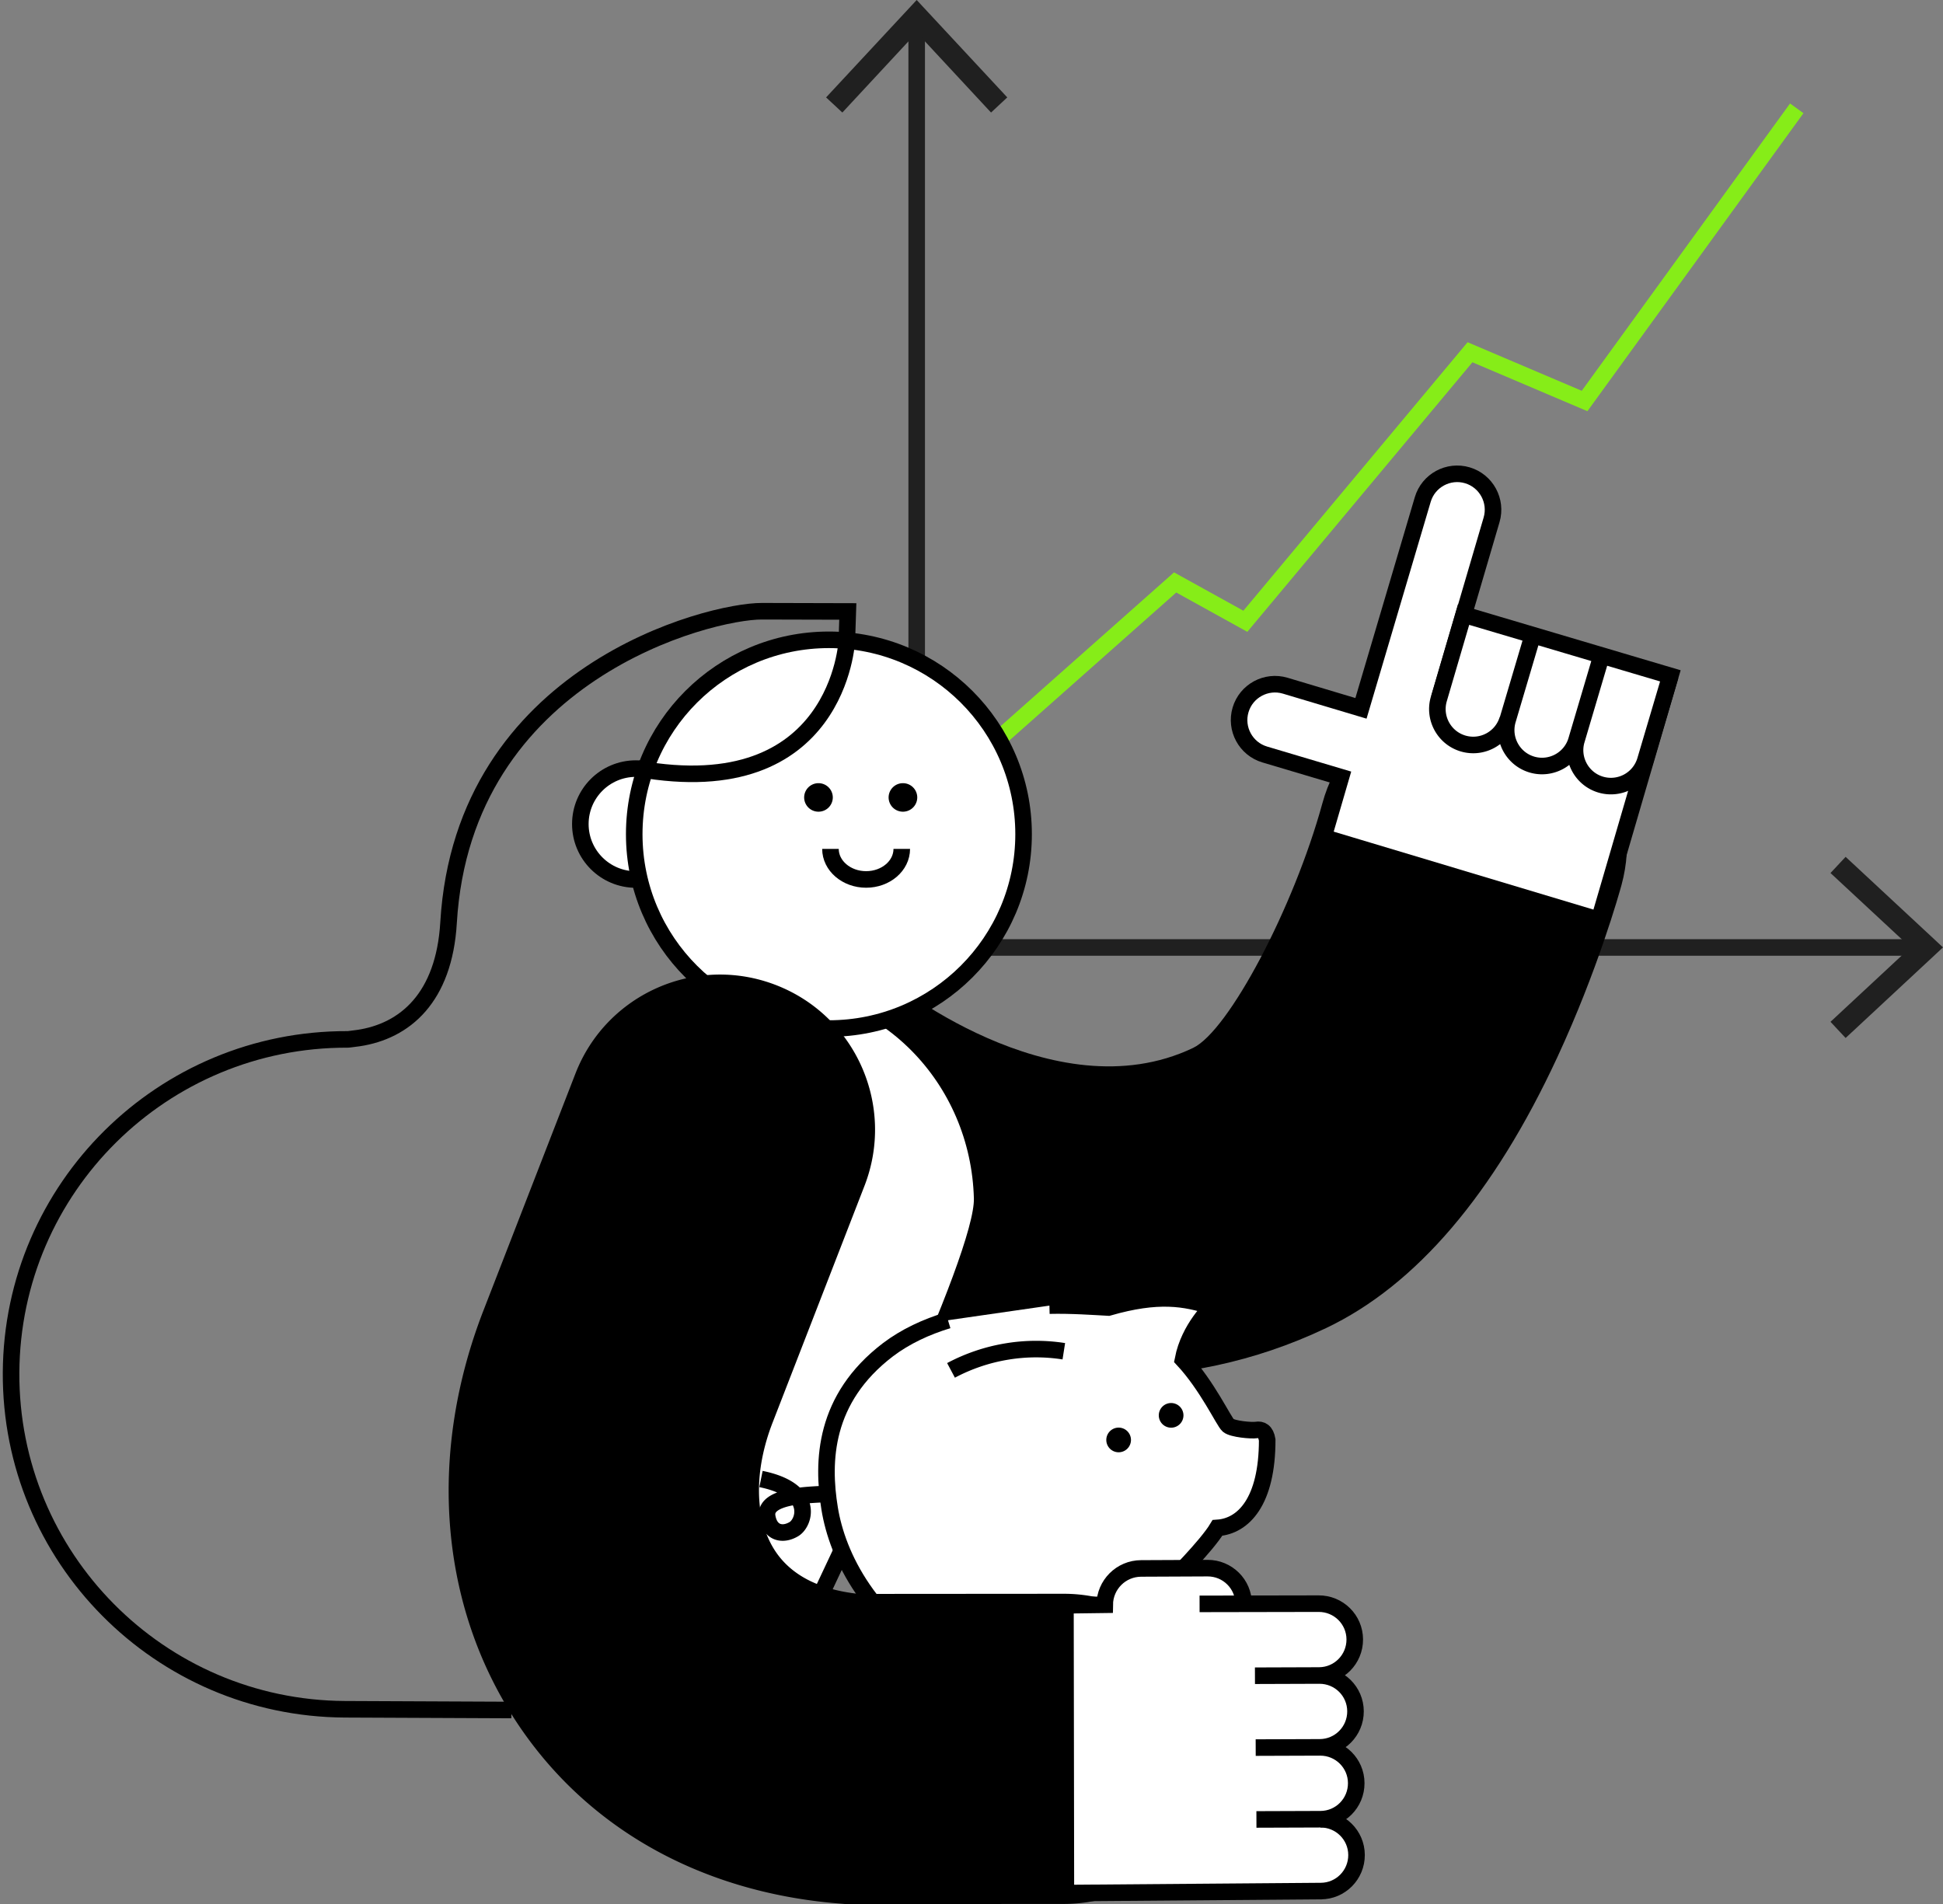 <svg xmlns="http://www.w3.org/2000/svg" width="352" height="345" fill="none" viewBox="0 0 352 345">
    <rect x="0" y="0" width="352" height="345" fill="#808080" stroke="none"/>
    <path stroke="#86ED18" stroke-miterlimit="10" stroke-width="3" d="M157.109 154.986l55.784-49.463 12.719 7.037 40.699-48.74 20.757 8.83 38.438-53.023"/>
    <path stroke="#202020" stroke-miterlimit="10" stroke-width="3" d="M347.653 171.657H166.07V4.348"/>
    <path fill="#202020" d="M334.359 155.241l-2.742 2.93 14.498 13.473-14.498 13.486 2.742 2.93L352 171.644l-17.641-16.403zM182.48 17.647l-2.942 2.743L166.07 5.887 152.602 20.39l-2.943-2.743L166.07 0l16.41 17.647z"/>
    <path fill="#000" d="M201.084 249.391c-32.62 0-61.857-16.55-77.077-29.649l36.646-42.586-.134-.121c.295.255 30.2 24.926 55.611 12.831 6.446-3.064 18.269-25.447 23.445-44.352 4.093-14.972 19.54-23.776 34.506-19.681 14.966 4.094 23.766 19.547 19.674 34.518-.415 1.525-4.293 15.373-11.609 31.161-11.515 24.832-25.612 41.355-41.902 49.102-13.147 6.248-26.401 8.777-39.16 8.777z"/>
    <path fill="#fff" d="M260.733 126.502l9.483-32.311c1.016-3.439-.95-7.065-4.387-8.081-3.437-1.017-7.062.95-8.078 4.388l-11.194 37.837-13.736-4.108c-3.437-1.016-7.062.95-8.078 4.389-1.017 3.438.95 7.064 4.387 8.081l13.802 4.108-3.17 10.877 49.927 14.985 12.919-44.219"/>
    <path stroke="#000" stroke-miterlimit="10" stroke-width="3" d="M260.733 126.502l9.483-32.311c1.016-3.439-.95-7.065-4.387-8.081-3.437-1.017-7.062.95-8.078 4.388l-11.194 37.837-13.736-4.108c-3.437-1.016-7.062.95-8.078 4.389-1.017 3.438.95 7.064 4.387 8.081l13.802 4.108-3.17 10.877 49.927 14.985 12.919-44.219"/>
    <path fill="#fff" d="M277.652 115.17l-4.521 15.266c-1.016 3.438.95 7.064 4.387 8.081 3.437 1.017 7.062-.95 8.078-4.389l4.534-15.319-4.52 15.266c-1.017 3.438.949 7.064 4.387 8.081a6.507 6.507 0 0 0 8.078-4.389l4.534-15.319-37.462-11.105-4.48 15.279c-1.017 3.439.949 7.065 4.386 8.082 3.438 1.016 7.062-.95 8.078-4.389"/>
    <path stroke="#000" stroke-miterlimit="10" stroke-width="3" d="M277.652 115.17l-4.521 15.266c-1.016 3.438.95 7.064 4.387 8.081 3.437 1.017 7.062-.95 8.078-4.389l4.534-15.319-4.52 15.266c-1.017 3.438.949 7.064 4.387 8.081a6.507 6.507 0 0 0 8.078-4.389l4.534-15.319-37.462-11.105-4.48 15.279c-1.017 3.439.949 7.065 4.386 8.082 3.438 1.016 7.062-.95 8.078-4.389"/>
    <path fill="#fff" d="M144.991 296.901c7.972-17.246 33.222-68.863 32.941-79.781-.561-21.715-17.6-39.335-39.32-39.335s-29.731 9.767-39.32 39.335l-10.847 41.048"/>
    <path stroke="#000" stroke-miterlimit="10" stroke-width="3" d="M144.991 296.901c7.972-17.246 33.222-68.863 32.941-79.781-.561-21.715-17.6-39.335-39.32-39.335s-29.731 9.767-39.32 39.335l-10.847 41.048"/>
    <path fill="#fff" stroke="#000" stroke-miterlimit="10" stroke-width="3" d="M115.193 159.348c5.555 0 10.058-4.498 10.058-10.048 0-5.549-4.503-10.048-10.058-10.048-5.554 0-10.057 4.499-10.057 10.048 0 5.55 4.503 10.048 10.057 10.048z"/>
    <path fill="#fff" stroke="#000" stroke-miterlimit="10" stroke-width="3" d="M150.167 186.348c19.478 0 35.269-15.766 35.269-35.215 0-19.448-15.791-35.214-35.269-35.214-19.478 0-35.268 15.766-35.268 35.214 0 19.449 15.79 35.215 35.268 35.215z"/>
    <path fill="#000" d="M148.325 147.059a2.59 2.59 0 0 0 2.547-2.629 2.588 2.588 0 0 0-2.641-2.535 2.589 2.589 0 0 0-2.547 2.629 2.59 2.59 0 0 0 2.641 2.535zM163.625 147.059a2.59 2.59 0 0 0 2.547-2.629 2.588 2.588 0 0 0-2.641-2.535 2.588 2.588 0 0 0-2.547 2.629 2.588 2.588 0 0 0 2.641 2.535z"/>
    <path stroke="#000" stroke-miterlimit="10" stroke-width="3" d="M92.644 309.812l-30.186-.133c-33.57-.188-60.639-27.508-60.452-61.024.188-33.461 27.458-60.434 60.947-60.341.12 0 .228 0 .348-.026l1.659-.214c8.372-1.258 15.5-7.265 16.303-20.926 2.688-45.262 47.292-56.461 56.787-56.407l15.541.04-.173 5.285s-1.418 29.756-37.89 23.186"/>
    <path fill="#fff" d="M163.368 153.796c0 3.064-2.889 5.539-6.46 5.539s-6.46-2.489-6.46-5.539"/>
    <path stroke="#000" stroke-miterlimit="10" stroke-width="3" d="M163.368 153.796c0 3.064-2.889 5.539-6.46 5.539s-6.46-2.489-6.46-5.539"/>
    <path fill="#fff" d="M171.74 239.196c-3.945 1.204-7.69 2.93-10.886 5.352-11.636 8.884-11.944 20.229-10.553 28.765 1.391 8.536 7.089 20.538 22.643 29.502 1.993-.321 11.729-1.9 11.729-1.9l-1.056-6.462s11.997-1.111 14.431-1.512c1.631 2.355 4.801 5.017 4.801 5.017l10.9-1.779-1.578-9.7s6.42-6.382 8.386-9.66c4.721-.321 9.014-4.79 9.014-15.935-.254-1.592-1.07-1.953-1.953-1.806-.882.147-4.319-.161-5.109-.83-.789-.669-3.784-7.198-8.198-11.934 1.11-5.753 5.31-9.566 5.31-9.566-4.922-1.593-9.804-2.449-18.818.147-2.501-.134-6.727-.442-10.686-.348"/>
    <path stroke="#000" stroke-miterlimit="10" stroke-width="3" d="M171.74 239.196c-3.945 1.204-7.69 2.93-10.886 5.352-11.636 8.884-11.944 20.229-10.553 28.765 1.391 8.536 7.089 20.538 22.643 29.502 1.993-.321 11.729-1.9 11.729-1.9l-1.056-6.462s11.997-1.111 14.431-1.512c1.631 2.355 4.801 5.017 4.801 5.017l10.9-1.779-1.578-9.7s6.42-6.382 8.386-9.66c4.721-.321 9.014-4.79 9.014-15.935-.254-1.592-1.07-1.953-1.953-1.806-.882.147-4.319-.161-5.109-.83-.789-.669-3.784-7.198-8.198-11.934 1.11-5.753 5.31-9.566 5.31-9.566-4.922-1.593-9.804-2.449-18.818.147-2.501-.134-6.727-.442-10.686-.348"/>
    <path stroke="#000" stroke-miterlimit="10" stroke-width="3" d="M149.953 270.651c-3.316.214-11.595.227-10.967 4.121.482 2.943 2.742 3.505 4.829 2.274 1.966-1.151 3.878-7.091-5.952-9.085M172.289 248.281a32.945 32.945 0 0 1 10.151-3.426 32.364 32.364 0 0 1 10.285-.04"/>
    <path fill="#000" d="M202.609 263.118a2.234 2.234 0 1 0-.001-4.467 2.234 2.234 0 0 0 .001 4.467zM212.118 258.663a2.234 2.234 0 1 0-.001-4.467 2.234 2.234 0 0 0 .001 4.467zM153.217 344.973l-1.124-.093c-25.745-2.061-46.864-14.249-59.449-34.332-13.134-20.965-14.98-47.643-5.029-73.198l16.638-42.854c5.617-14.463 21.894-21.635 36.352-16.015 14.457 5.619 21.626 21.902 16.009 36.365l-16.638 42.867c-3.397 8.724-3.29 17.313.268 22.986 2.875 4.589 8.038 7.305 15.353 8.081l37.101-.027h.013c15.501 0 28.073 12.564 28.086 28.084.014 15.52-12.558 28.11-28.072 28.11l-39.508.026z"/>
    <path fill="#fff" d="M225.305 290.586c-.014-3.599-2.943-6.489-6.541-6.476l-12.036.054c-3.638.013-6.567 2.957-6.594 6.583l-7.115.093.08 52.14 46.182-.362c3.597-.013 6.486-2.943 6.473-6.542-.013-3.599-2.942-6.489-6.54-6.476"/>
    <path stroke="#000" stroke-miterlimit="10" stroke-width="3" d="M225.305 290.586c-.014-3.599-2.943-6.489-6.541-6.476l-12.036.054c-3.638.013-6.567 2.957-6.594 6.583l-7.115.093.08 52.14 46.182-.362c3.597-.013 6.486-2.943 6.473-6.542-.013-3.599-2.942-6.489-6.54-6.476"/>
    <path fill="#fff" d="M227.618 329.64l11.609-.04c3.598-.013 6.487-2.943 6.473-6.542-.013-3.599-2.942-6.489-6.54-6.476l-11.675.04 11.609-.04c3.597-.013 6.486-2.943 6.473-6.542-.014-3.599-2.943-6.489-6.54-6.476l-11.676.04 11.609-.04c3.597-.013 6.486-2.943 6.473-6.542-.013-3.599-2.942-6.489-6.54-6.476l-21.573.04"/>
    <path stroke="#000" stroke-miterlimit="10" stroke-width="3" d="M227.618 329.64l11.609-.04c3.598-.013 6.487-2.943 6.473-6.542-.013-3.599-2.942-6.489-6.54-6.476l-11.675.04 11.609-.04c3.597-.013 6.486-2.943 6.473-6.542-.014-3.599-2.943-6.489-6.54-6.476l-11.676.04 11.609-.04c3.597-.013 6.486-2.943 6.473-6.542-.013-3.599-2.942-6.489-6.54-6.476l-21.573.04"/>
</svg>
